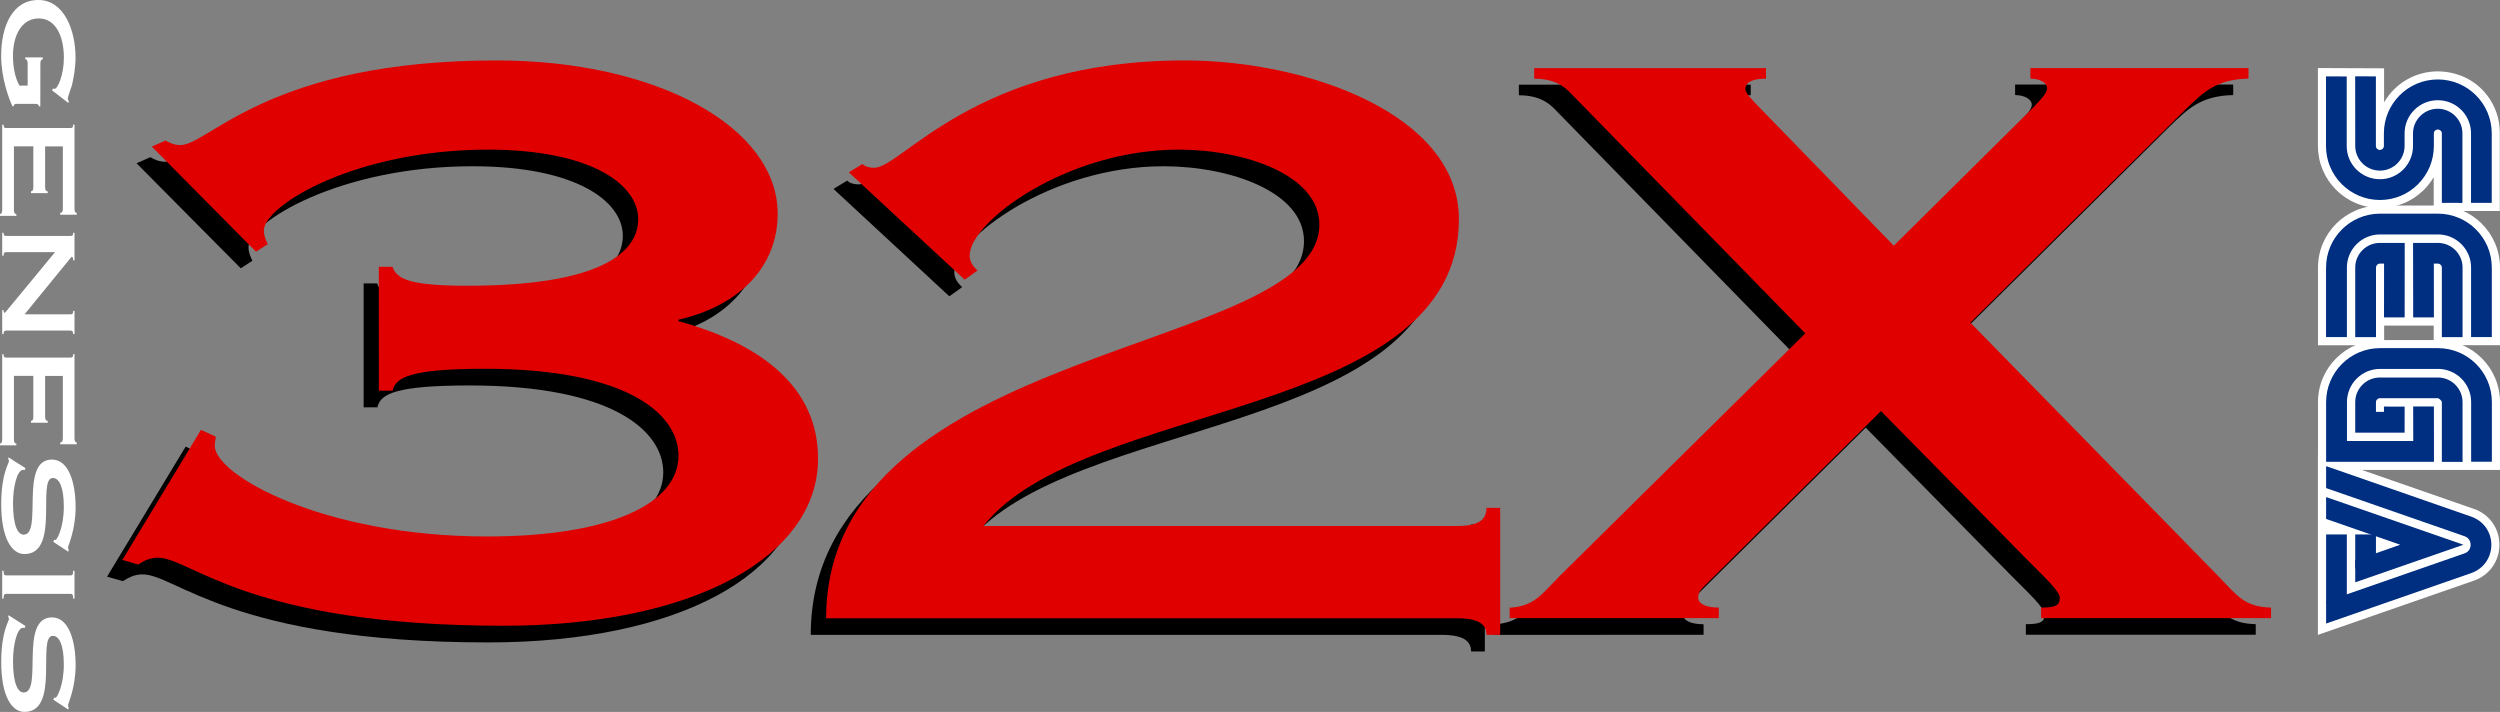 <?xml version="1.0" encoding="utf-8"?>
<!-- Generator: Adobe Illustrator 26.0.1, SVG Export Plug-In . SVG Version: 6.00 Build 0)  -->
<svg version="1.1" id="Layer_1" xmlns="http://www.w3.org/2000/svg" xmlns:xlink="http://www.w3.org/1999/xlink" x="0px" y="0px"
	 viewBox="0 0 3839 1093.2" style="enable-background:new 0 0 3839 1093.2;" xml:space="preserve">
<rect x="0" y="0" width="3839" height="1093.2" fill="#808080" stroke="none"/>
<style type="text/css">
	.st0{fill:#E00000;}
	.st1{fill:#FFFFFF;}
	.st2{fill:#002F82;}
</style>
<g>
	<g>
		<g>
			<path class="st1" d="M61.9,163.3h-2.1c-0.3-2-1.5-3.8-4.9-3.8h-30c-2.4,0-3.4,1-3.8,3.6H19C13.4,150.6,1.8,120,1.8,85.7
				C1.8,40.1,19.2,0,58.9,0S116,46.8,116,88.1c0,16.3-2.9,31.7-5.6,43.1c-3.5,10.5-6.3,18.3-6.3,19.6c0,1.8,0.8,3.6,1.7,4.4
				l-0.9,2.8l-25-19.2l1.4-2.8c0.6,0.2,1.5,0.4,2.6,0.4c4.7,0,14.2-21.4,14.2-47.8c0-33.3-12.7-60.3-38.5-60.3
				c-27,0-39.7,27-39.7,57.5c0,25,6.6,39.7,9.9,45.6h12.7V97.2c0-4-1.5-6.3-3.7-6.3v-2.8h26.9v2.8c-2.1,0-3.7,2.4-3.7,6.3
				L61.9,163.3L61.9,163.3z"/>
			<path class="st1" d="M5.5,191.4c0,4.4,1.2,5.2,4.6,5.2h97.6c3.4,0,4.6-0.8,4.6-5.2h2.1v128.8c0,4.8,1.2,6.7,3.4,6.7v2.8H92.5
				v-2.8c2.7,0,4-2,4-6.7v-95.4H69.3v62.3c0,4.8,1.2,6.7,4,6.7v2.8H47.6v-2.8c1.2,0,2.1-0.4,2.7-1.6c0.6-1,0.9-2.8,0.9-5.2v-62.3
				H21.4V322c0,4.8,1.2,6.7,3.7,6.7v2.8H0v-2.8c2.1,0,3.4-2,3.4-6.7V191.4H5.5z"/>
			<path class="st1" d="M10.1,507.6c-3.4,0-4.6,1.4-4.6,5.4H3.4v-36.7h2.1c0,2,0.3,4,1.2,4c1.4,0,2-1.2,4.1-3.8l73.7-89.3H10.1
				c-3.4,0-4.6,1-4.6,5.4H3.4v-35.1h2.1c0,4.4,1.2,4.8,4.6,4.8h97.6c3.4,0,4.6-0.4,4.6-4.8h2.1v42.3h-2.1c0-3.8-0.6-5.4-2-5.4
				c-0.5,0-1.2,0.8-2.3,2.2l-70.3,86.1h70c3.4,0,4.6-0.4,4.6-5.2h2.1V513h-2.1c0-4-1.2-5.4-4.6-5.4H10.1z"/>
			<path class="st1" d="M5.5,543.9c0,4.4,1.2,5.2,4.6,5.2h97.6c3.4,0,4.6-0.8,4.6-5.2h2.1v128.8c0,4.8,1.2,6.7,3.4,6.7v2.8H92.5
				v-2.8c2.7,0,4-2,4-6.7v-95.4H69.3v62.3c0,4.8,1.2,6.7,4,6.7v2.8H47.6v-2.8c1.2,0,2.1-0.4,2.7-1.6c0.6-1,0.9-2.8,0.9-5.2v-62.3
				H21.4v97.2c0,4.8,1.2,6.7,3.7,6.7v2.8H0v-2.8c2.1,0,3.4-2,3.4-6.7V543.9H5.5z"/>
			<path class="st1" d="M81.8,832l1.4-3.2c0.6,0.2,1.4,0.4,2.1,0.4c2,0,12.7-18.6,12.7-51c0-30.9-7.3-44.2-16.8-44.2
				c-25,0,11.6,116.8-43.6,116.8c-20.1,0-35.7-25.4-35.7-76.2c0-48.4,11.9-62.3,11.9-66.9c0-1.2-0.8-1.8-1.2-2.8l0.5-2.6L39,718.8
				l-1.2,3.2c-0.6,0-1.2-0.4-2.4-0.4c-9,0-15.4,25.6-15.4,51c0,36.1,7.9,48.4,16.3,48.4c29.9,0-7.2-115.3,43.5-115.3
				c25.6,0,36.3,35.1,36.3,73.6c0,34.5-11.6,58.7-11.6,61.1c0,2.6,0.6,3,1.1,3.6l-0.8,3.2L81.8,832z"/>
			<path class="st1" d="M10.1,911.9c-3.4,0-4.6,1-4.6,7.3H3.4v-42.7h2.1c0,6.3,1.2,7.1,4.6,7.1h97.6c3.4,0,4.6-0.8,4.6-7.1h2.1v42.7
				h-2.1c0-6.3-1.2-7.3-4.6-7.3H10.1z"/>
			<path class="st1" d="M81.8,1074.4l1.4-3.2c0.6,0.2,1.4,0.4,2.1,0.4c2,0,12.7-18.6,12.7-51c0-30.9-7.3-44.2-16.8-44.2
				c-25,0,11.6,116.8-43.6,116.8c-20.1,0-35.7-25.4-35.7-76.2c0-48.4,11.9-62.3,11.9-66.9c0-1.2-0.8-1.8-1.2-2.8l0.5-2.6L39,961.2
				l-1.2,3.2c-0.6,0-1.2-0.4-2.4-0.4c-9,0-15.4,25.6-15.4,51c0,36.1,7.9,48.4,16.3,48.4c29.9,0-7.2-115.3,43.5-115.3
				c25.6,0,36.3,35.1,36.3,73.6c0,34.5-11.6,58.7-11.6,61.1c0,2.6,0.6,3,1.1,3.6l-0.8,3.2L81.8,1074.4z"/>
		</g>
		<g>
			<g>
				<g>
					<path d="M2294.7,974.9v-16.2c37.8-2.3,48.3-19.7,76.9-48.7l377.1-372.6l-356-364.4c-9.1-9.3-22.7-26.7-60.3-26.7V130h356v16.2
						c-19.6,0-31.7,4.7-31.7,16.2c0,4.7,7.6,14,22.7,29.1l205.2,211.2l214.3-212.5c12-12.8,21.1-22.1,21.1-29.1
						c0-9.3-12-15.1-25.6-15.1v-16.2h334.9V146c-49.8,1.1-69.4,20.9-98.1,48.7L3002.3,521l380.2,388.8
						c30.2,31.3,40.7,47.6,81.4,48.7v16.2h-353v-16.2c22.7,0,28.7-3.4,28.7-15.1c0-10.4-25.6-33.6-54.3-62.7l-220.3-224l-267,264.7
						c-7.6,8.1-13.6,11.6-13.6,22.1c0,9.3,12,15.1,31.6,15.1v16.2L2294.7,974.9L2294.7,974.9z"/>
				</g>
				<g>
					<g>
						<path d="M558.1,435.2h21.1c6,19.7,30.2,29.1,114.7,29.1c206.7,0,262.5-52.2,262.5-102.2c0-53.4-72.4-106.8-230.8-106.8
							c-203.7,0-344,85.9-344,124.2c0,8.1,3.1,15.1,6,20.9L369.7,412l-160-161.3l21.1-9.3c6,3.4,13.6,7,22.7,7
							c43.8,0,135.8-130,485.8-130c245.9,0,431.5,102.2,431.5,235.6c0,78.9-55.8,140.4-152.3,162.5v2.3
							c126.7,34.8,214.3,100.9,214.3,211.2c0,149.8-190.1,256.5-482.8,256.5C356.2,986.5,270.2,882,218.9,882
							c-12,0-21.1,4.7-30.2,10.4l-24.3-6.9l120.7-199.7l22.7,10.4c0,3.4-1.5,8.1-1.5,14c0,45.3,167.4,139.3,418,139.3
							c190.1,0,294.2-51,294.2-124.2c0-63.8-78.5-133.4-297.2-133.4c-113.2,0-137.2,12.8-141.8,33.6h-21.1V435.2H558.1z"/>
					</g>
				</g>
				<g>
					<g>
						<path d="M1279.9,290.1l21.1-12.8c3.1,3.4,9.1,5.8,18.1,5.8c42.2,0,155.4-164.8,476.7-164.8c187,0,420.9,82.4,420.9,243.7
							c0,308.7-576.3,276.2-730.2,471.2h727.2c33.2,0,45.3-9.3,45.3-27.8h21.1v195h-21.1c0-16.2-12-25.5-45.3-25.5H1245
							c0-423.6,757.4-405.1,757.4-604.7c0-75.4-113.2-114.9-215.7-114.9c-173.5,0-321.3,111.4-321.3,162.5c0,10.4,6,17.4,12,23.2
							l-19.6,14L1279.9,290.1z"/>
					</g>
				</g>
				<g>
					<path class="st0" d="M2318.2,949.4v-16.2c37.8-2.3,48.3-19.7,76.9-48.7l377.1-372.6l-356-364.4c-9.1-9.3-22.7-26.7-60.3-26.7
						v-16.2h356v16.2c-19.6,0-31.7,4.7-31.7,16.2c0,4.7,7.6,14,22.7,29.1l205.2,211.2l214.3-212.4c12-12.8,21.1-22.1,21.1-29.1
						c0-9.3-12-15.1-25.6-15.1v-16.2h334.9v16.2c-49.8,1.1-69.4,20.9-98.1,48.7l-328.9,326.1L3406,884.3
						c30.2,31.3,40.7,47.6,81.4,48.7v16.2h-353.1V933c22.7,0,28.7-3.4,28.7-15.1c0-10.4-25.6-33.6-54.3-62.7l-220.3-224l-267,264.6
						c-7.6,8.1-13.6,11.6-13.6,22.1c0,9.3,12,15.1,31.6,15.1v16.2h-321.2V949.4z"/>
				</g>
				<g>
					<path class="st0" d="M581.7,409.7h21.1c6,19.7,30.2,29.1,114.7,29.1c206.7,0,262.5-52.2,262.5-102.2
						c0-53.4-72.4-106.8-230.8-106.8c-203.7,0-344,85.9-344,124.2c0,8.1,3.1,15.1,6,20.9l-18.1,11.6l-160-161.4l21.1-9.3
						c6,3.4,13.6,7,22.7,7c43.8,0,135.8-130,485.8-130c245.9,0,431.5,102.2,431.5,235.6c0,78.9-55.8,140.4-152.3,162.5v2.3
						c126.7,34.8,214.3,100.9,214.3,211.2c0,149.8-190.1,256.5-482.8,256.5c-393.8,0-479.8-104.5-531.1-104.5
						c-12,0-21.1,4.7-30.2,10.4l-24.2-7l120.7-199.7l22.7,10.4c0,3.4-1.5,8.1-1.5,14c0,45.3,167.4,139.3,418,139.3
						c190,0.1,294.1-50.9,294.1-124.1c0-63.8-78.5-133.4-297.2-133.4c-113.2,0-137.2,12.8-141.8,33.6h-21.1L581.7,409.7L581.7,409.7
						z"/>
				</g>
				<g>
					<path class="st0" d="M1303.4,264.6l21.1-12.8c3.1,3.4,9.1,5.8,18.1,5.8c42.3,0,155.5-164.8,476.8-164.8
						c187,0,420.9,82.4,420.9,243.7c0,308.7-576.3,276.2-730.2,471.2h727.2c33.2,0,45.3-9.3,45.3-27.8h21.1v195h-21.1
						c0-16.2-12-25.5-45.3-25.5h-968.7c0-423.6,757.4-405.1,757.4-604.7c0-75.4-113.2-114.9-215.7-114.9
						c-173.5,0-321.3,111.4-321.3,162.5c0,10.4,6,17.4,12,23.2l-19.6,14L1303.4,264.6z"/>
				</g>
			</g>
			<g>
				<path class="st1" d="M3737.2,324.1V272c-4.2,7.2-9.3,13.8-15.4,19.8c-18,17.8-41.8,27.6-67.1,27.6h-0.4
					c-25.4-0.1-49.3-10.1-67.3-28.2c-17.8-18.1-27.6-41.9-27.6-67.1V104.5l101.6,0.4v52.3c16.9-29.3,48-47.6,82.5-47.6
					c9,0,18.2,1.3,27.1,3.8c40.1,11.2,68.1,48.2,68.1,90.1V324h-101.5V324.1z"/>
				<path class="st1" d="M3744.4,258.9v58h87.3V203.5c0-38.7-25.6-72.8-62.9-83.2c-47.1-13.2-91,12.2-106.9,51.6l0,0
					c-1.9,4-8.1,2.6-8.1-1.8l0,0V112l-87.2-0.4V224c0,23.3,9.1,45.3,25.5,62c16.6,16.7,38.6,25.9,62.2,26c23.5,0.1,45.7-9,62.4-25.5
					c8.6-8.5,15.2-18.5,19.6-29.3l0,0c0-0.1,0.1-0.2,0.1-0.3C3738.4,253.1,3744.4,254.4,3744.4,258.9z"/>
				<path class="st1" d="M3559.4,808.3h6.8l-6.8,6.8V698.2l239.6,83.3c23.8,8.2,39.1,29.9,39.1,55c0,25.2-15.4,46.8-39.1,55.1
					l-239.6,83.3V808.3z"/>
				<path class="st1" d="M3796.7,884.8c20.9-7.2,34.3-26.2,34.3-48.2c0-22.1-13.5-41-34.3-48.2l-230-80v45v2.5v45l42.2,14.7h-42.2
					v104.3v11.8v33.2L3796.7,884.8z"/>
				<path class="st1" d="M3559.5,721.6V617.5c0-52.5,42.7-95.3,95.3-95.3h88.9c52.5,0,95.3,42.7,95.3,95.3v104.1H3559.5z"/>
				<path class="st1" d="M3831.7,714.4v-96.9c0-48.5-39.5-88-88-88h-88.9c-48.5,0-88,39.5-88,88v96.9H3831.7L3831.7,714.4z"/>
				<path class="st1" d="M3737.2,530.1V500h-76.1v30.2h-101.6V410.9c0-52.5,42.7-95.3,95.3-95.3h88.9c52.5,0,95.3,42.7,95.3,95.3
					v119.2H3737.2z"/>
				<path class="st1" d="M3831.7,522.9v-112c0-48.5-39.5-88-88-88h-88.9c-48.5,0-88,39.5-88,88v112h44.8h42.4v-30.2h90.5v30.2
					H3831.7z"/>
				<path class="st2" d="M3794.6,517.6V410.9c0-28.1-22.8-50.9-50.9-50.9h-88.9c-28.1,0-50.9,22.8-50.9,50.9v106.7h-32V410.9
					c0-45.6,37.1-82.8,82.8-82.8h88.9c45.6,0,82.8,37.1,82.8,82.8v106.7H3794.6z"/>
				<path class="st2" d="M3573.2,516.4V410.9c0-45,36.6-81.6,81.6-81.6h88.9c45,0,81.6,36.6,81.6,81.6v105.5h-29.4V410.9
					c0-28.8-23.4-52.1-52.1-52.1h-88.9c-28.8,0-52.1,23.4-52.1,52.1v105.5H3573.2z"/>
				<path class="st2" d="M3616.7,517.7V410.8c0-10.1,4-19.7,11.2-26.8c7.1-7.1,16.7-11,26.9-11h37.9l-0.1,114.4h-31.7l0.1-82.6h-6.2
					c-1.7,0-3.2,0.6-4.4,1.8c-0.8,0.8-1.8,2.2-1.8,4.3v106.8L3616.7,517.7L3616.7,517.7z"/>
				<path class="st2" d="M3617.9,516.4V410.8c0-9.8,3.9-19.1,10.9-25.9c6.9-6.9,16.2-10.7,26-10.7h36.7l-0.1,112H3662l0.1-82.6h-7.4
					c-2.7,0-4.4,1.3-5.2,2.2c-0.8,0.8-2.2,2.5-2.2,5.2v105.6L3617.9,516.4L3617.9,516.4z"/>
				<path class="st2" d="M3749.7,517.7V410.8c0-2.2-1.3-3.7-1.8-4.2c-0.6-0.5-2-1.8-4.3-1.8h-6.2l0.1,82.6h-31.8l-0.2-114.4h38
					c10.1,0,19.6,3.9,26.8,11c7.2,7.2,11.2,16.8,11.2,26.8v106.9H3749.7z"/>
				<path class="st2" d="M3706.7,374.2h36.8c9.7,0,18.9,3.7,25.9,10.7c6.9,6.9,10.9,16.1,10.9,25.9v105.7h-29.4V410.8
					c0-2.5-1.4-4.3-2.2-5.1c-0.8-0.7-2.5-2.2-5.2-2.2h-7.4l0.1,82.6h-29.3L3706.7,374.2z"/>
				<rect x="3572" y="820.7" class="st2" width="31.8" height="105.5"/>
				<rect x="3573.2" y="821.9" class="st2" width="29.4" height="103.1"/>
				<path class="st2" d="M3572,709.1v-91.7c0-45.6,37.1-82.8,82.8-82.8h88.9c45.6,0,82.8,37.1,82.8,82.8V709h-31.8v-91.6
					c0-28.1-22.8-50.9-50.9-50.9h-88.9c-28.1,0-50.9,22.8-50.9,50.9v59.8h101.8l-0.1-53h31.8l0.1,84.9L3572,709.1L3572,709.1z"/>
				<path class="st2" d="M3573.2,707.8v-90.4c0-45,36.6-81.6,81.6-81.6h88.9c45,0,81.6,36.6,81.6,81.6v90.4h-29.4v-90.4
					c0-28.8-23.4-52.1-52.1-52.1h-88.9c-28.8,0-52.1,23.4-52.1,52.1v61h104.1l-0.1-53h29.4l0.1,82.5L3573.2,707.8L3573.2,707.8z"/>
				<path class="st2" d="M3749.7,709.2v-91.7c0-1.9-4.2-6-6.1-6h-88.9c-1.7,0-3.2,0.6-4.4,1.8c-0.8,0.8-1.8,2.2-1.8,4.3v14.9h12.3
					v-8.2l31.8,0.1l-0.1,40h-75.8v-46.9c0-10.1,4-19.7,11.2-26.8c7.1-7.1,16.7-11,26.9-11h88.7c10.1,0,19.6,3.9,26.8,11
					c7.2,7.2,11.2,16.8,11.2,26.8v91.8L3749.7,709.2L3749.7,709.2z"/>
				<path class="st2" d="M3617.9,663.1v-45.6c0-9.8,3.9-19.1,10.9-25.9c6.9-6.9,16.2-10.7,26-10.7h88.7c9.7,0,18.9,3.7,25.9,10.7
					c6.9,6.9,10.9,16.1,10.9,25.9V708h-29.4v-90.5c0-2.5-4.7-7.2-7.3-7.2h-88.9c-2.7,0-4.4,1.3-5.2,2.2c-0.8,0.8-2.2,2.5-2.2,5.2
					v16.1h14.7v-8.2l29.4,0.1l-0.1,37.6L3617.9,663.1L3617.9,663.1z"/>
				<rect x="3616.7" y="820.7" class="st2" width="31.8" height="52.3"/>
				<rect x="3617.9" y="821.9" class="st2" width="29.4" height="49.9"/>
				<polygon class="st2" points="3616.7,860.6 3685.8,836.5 3572,796.9 3572,763.3 3782.8,836.5 3616.7,894.2 				"/>
				<polygon class="st2" points="3573.2,796.1 3689.5,836.5 3617.9,861.5 3617.9,892.5 3779.1,836.5 3573.2,765 				"/>
				<path class="st2" d="M3572,923.7l212.5-73.9c8.7-3,9.4-10.9,9.4-13.2s-0.7-10.2-9.4-13.2L3572,749.5v-33.7l222.9,77.6
					c18.7,6.5,30.8,23.5,30.8,43.3c0,19.7-12.1,36.7-30.8,43.3L3572,957.5V923.7z"/>
				<path class="st2" d="M3573.2,748.7l211.7,73.6c9.5,3.3,10.2,11.8,10.2,14.3s-0.7,11.1-10.2,14.3l-211.7,73.6v31.2l221.3-76.9
					c18.2-6.4,30-22.9,30-42.2c0-19.3-11.7-35.8-30-42.2l-221.3-77.1V748.7z"/>
				<path class="st2" d="M3794.5,311.5V204.8c0-28.1-22.8-50.9-50.9-50.9h-0.2c-28.1,0-50.9,22.8-50.9,50.9v19.5
					c-0.1,20.8-17.1,37.7-37.9,37.7h-0.2c-20.8-0.1-37.7-17.1-37.7-37.9l-0.1-106.9l31.8,0.1v106.8c0,3.4,2.7,6.1,6.1,6.1
					c3.4,0,6.2-2.7,6.2-6.1v-19.3c0-45.6,37.1-82.8,82.8-82.8c45.6,0,82.8,37.1,82.8,82.8v106.7H3794.5z"/>
				<path class="st2" d="M3795.7,204.8v105.5h29.4V204.8c0-45-36.6-81.6-81.6-81.6s-81.6,36.6-81.6,81.6v19.3c0,4-3.4,7.3-7.4,7.3
					c-4,0-7.3-3.3-7.3-7.3V118.6l-29.4-0.1l0.1,105.5c0,0.1,0,0.1,0,0.2c0,20.1,16.4,36.6,36.5,36.7c20.2,0.1,36.8-16.3,36.9-36.5
					v-19.5l0,0c0-28.8,23.4-52.1,52.1-52.1C3772.4,152.7,3795.7,176.1,3795.7,204.8z"/>
				<path class="st2" d="M3749.7,311.5V204.8c0-3.3-2.8-5.9-6.2-5.9c-3.4,0-6.1,2.7-6.1,6.1v19.7c-0.1,22-8.8,42.7-24.5,58.4
					c-15.5,15.4-36.2,24-58.3,24h-0.4c-22-0.1-42.7-8.8-58.4-24.5c-15.4-15.6-24-36.3-24-58.3v-107l31.8,0.1v106.9
					c0,13.5,5.2,26.2,14.7,35.8c9.6,9.6,22.3,15,36,15.1h0.3c13.4,0,26.1-5.2,35.7-14.7c9.6-9.6,15-22.3,15.1-36v-19.6
					c0-20.9,17.1-37.9,38-37.9s37.9,17,37.9,37.9v106.7L3749.7,311.5L3749.7,311.5z"/>
				<path class="st2" d="M3751,204.8v105.5h29.4V204.8c0-20.2-16.5-36.7-36.7-36.7s-36.8,16.5-36.8,36.7v19.6
					c-0.1,14-5.5,27-15.5,36.8c-9.9,9.8-23,15.2-36.9,15.1c-14-0.1-27-5.5-36.8-15.5c-9.7-9.8-15.1-22.9-15.1-36.6
					c0-0.1,0-0.2,0-0.3V118.5l-29.4-0.1v105.5c0,0.1,0,0.3,0,0.4c0,21.6,8.3,42,23.6,57.4c15.4,15.5,35.8,24.1,57.5,24.2
					c21.8,0.1,42.3-8.2,57.8-23.6c15.5-15.4,24.1-35.8,24.2-57.5V205c0-4,3.3-7.3,7.3-7.3C3747.6,197.7,3751,200.8,3751,204.8z"/>
			</g>
		</g>
	</g>
</g>
</svg>
